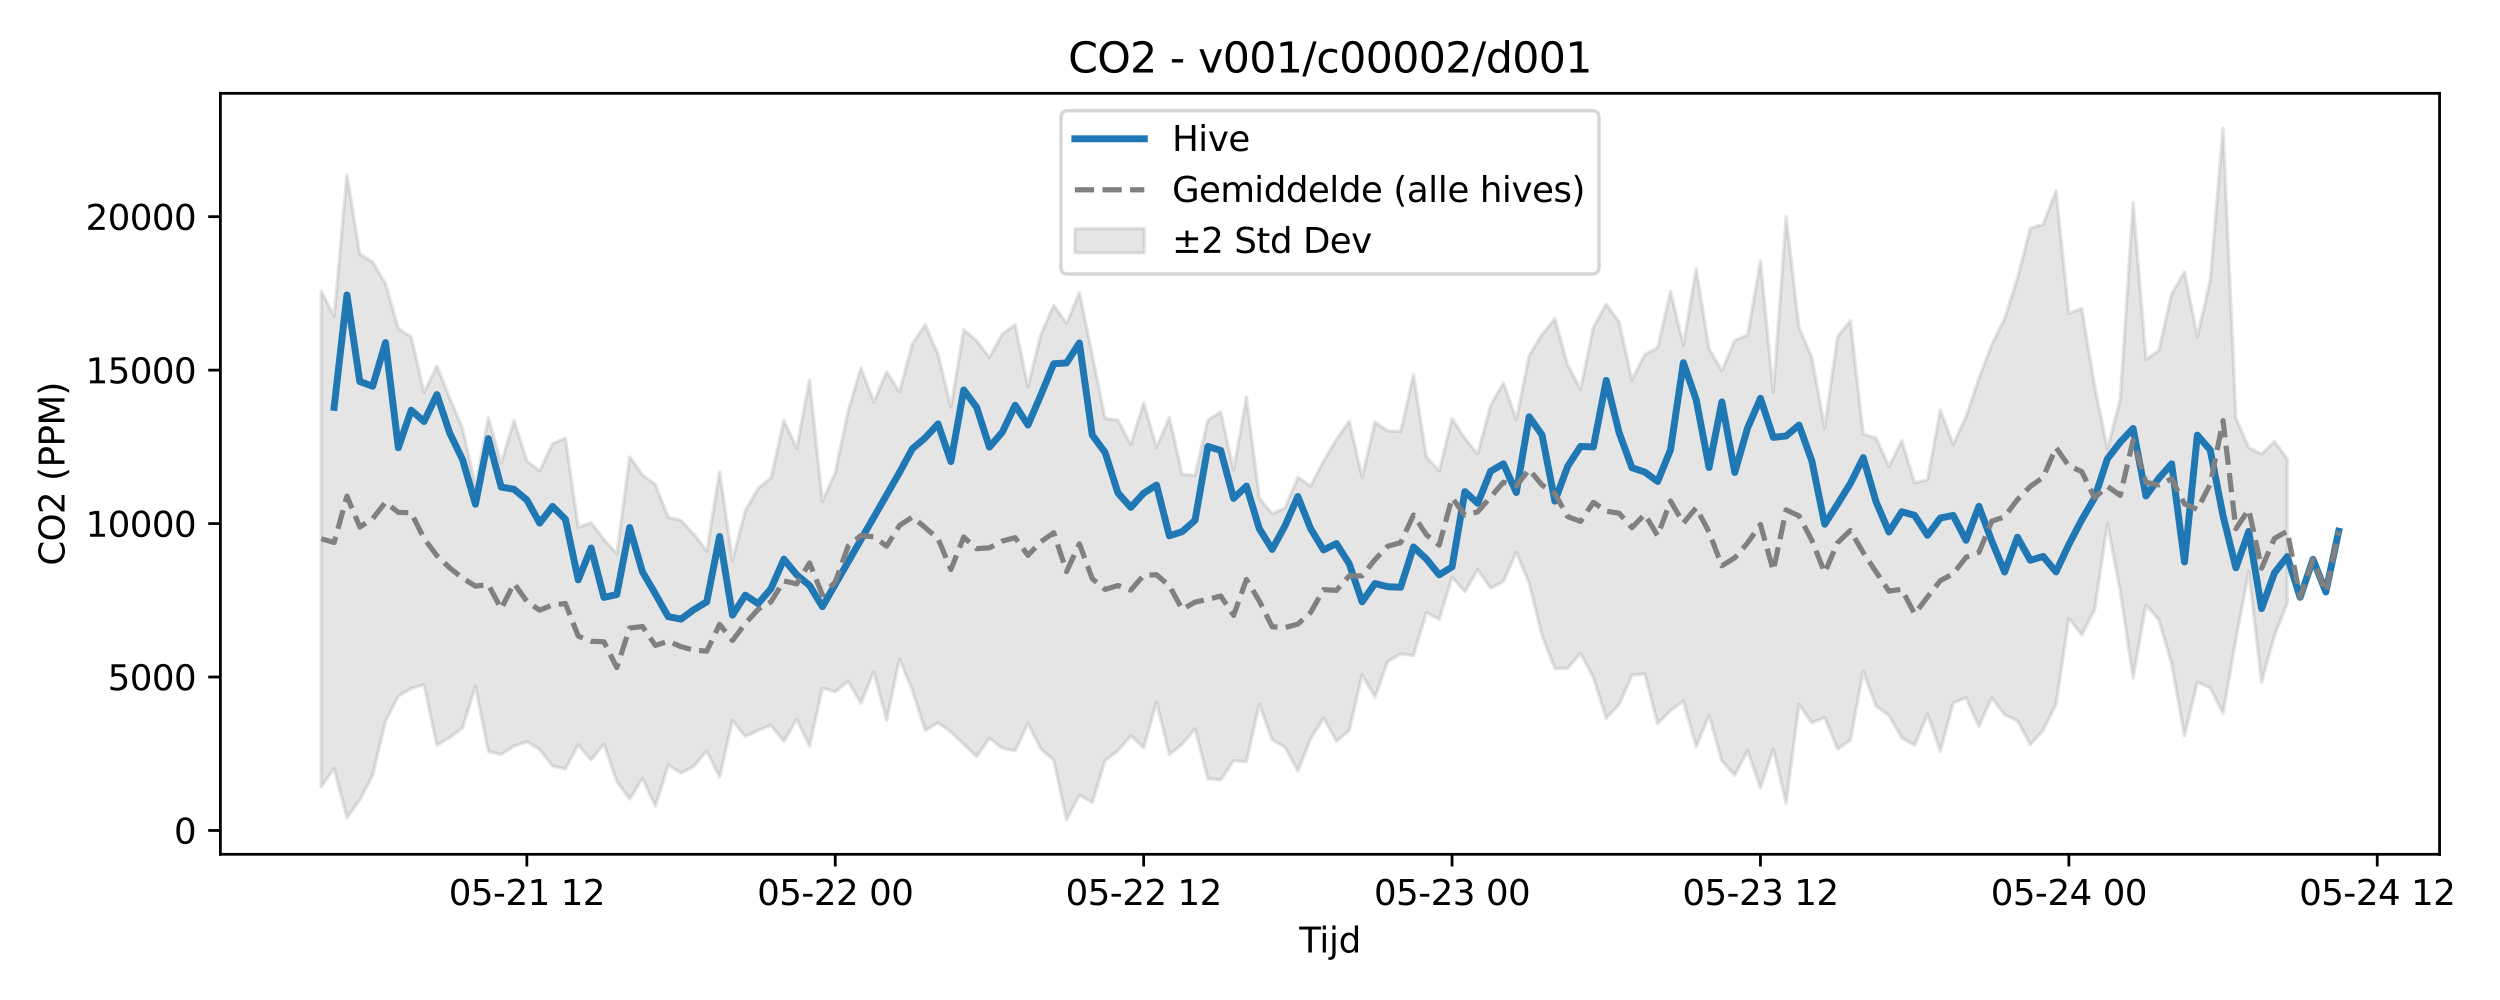 <?xml version="1.0" encoding="utf-8" standalone="no"?>
<!DOCTYPE svg PUBLIC "-//W3C//DTD SVG 1.1//EN"
  "http://www.w3.org/Graphics/SVG/1.1/DTD/svg11.dtd">
<svg xmlns:xlink="http://www.w3.org/1999/xlink" width="720pt" height="288pt" viewBox="0 0 720 288" xmlns="http://www.w3.org/2000/svg" version="1.1">
 <defs>
  <style type="text/css">*{stroke-linejoin: round; stroke-linecap: butt}</style>
 </defs>
 <g id="figure_1">
  <g id="patch_1">
   <path d="M 0 288 
L 720 288 
L 720 0 
L 0 0 
z
" style="fill: #ffffff"/>
  </g>
  <g id="axes_1">
   <g id="patch_2">
    <path d="M 63.47 246.04 
L 702.596 246.04 
L 702.596 26.88 
L 63.47 26.88 
z
" style="fill: #ffffff"/>
   </g>
   <g id="FillBetweenPolyCollection_1">
    <defs>
     <path id="m127cc80de2" d="M 92.521 -204.18 
L 92.521 -61.495 
L 96.222 -66.677 
L 99.923 -52.5 
L 103.624 -57.634 
L 107.324 -64.725 
L 111.025 -80.329 
L 114.726 -87.508 
L 118.427 -89.71 
L 122.127 -90.783 
L 125.828 -73.332 
L 129.529 -75.592 
L 133.23 -78.415 
L 136.931 -90.32 
L 140.631 -71.581 
L 144.332 -70.684 
L 148.033 -73.106 
L 151.734 -74.366 
L 155.435 -72.179 
L 159.135 -67.31 
L 162.836 -66.571 
L 166.537 -73.511 
L 170.238 -69.149 
L 173.938 -73.731 
L 177.639 -62.971 
L 181.34 -57.869 
L 185.041 -63.863 
L 188.742 -55.807 
L 192.442 -67.638 
L 196.143 -65.404 
L 199.844 -67.312 
L 203.545 -71.736 
L 207.245 -64.179 
L 210.946 -80.483 
L 214.647 -75.87 
L 218.348 -77.657 
L 222.049 -79.05 
L 225.749 -74.464 
L 229.45 -80.822 
L 233.151 -73.162 
L 236.852 -89.823 
L 240.553 -88.796 
L 244.253 -91.734 
L 247.954 -85.485 
L 251.655 -94.554 
L 255.356 -80.528 
L 259.056 -98.232 
L 262.757 -89.177 
L 266.458 -77.65 
L 270.159 -79.818 
L 273.86 -77.223 
L 277.56 -73.64 
L 281.261 -70.069 
L 284.962 -75.426 
L 288.663 -72.533 
L 292.364 -71.777 
L 296.064 -79.63 
L 299.765 -72.331 
L 303.466 -69.083 
L 307.167 -51.922 
L 310.867 -59.027 
L 314.568 -56.859 
L 318.269 -68.98 
L 321.97 -71.773 
L 325.671 -76.132 
L 329.371 -72.631 
L 333.072 -85.783 
L 336.773 -70.746 
L 340.474 -73.678 
L 344.175 -78.117 
L 347.875 -63.71 
L 351.576 -63.39 
L 355.277 -68.911 
L 358.978 -68.643 
L 362.678 -85.26 
L 366.379 -74.938 
L 370.08 -72.833 
L 373.781 -65.977 
L 377.482 -75.236 
L 381.182 -81.188 
L 384.883 -74.506 
L 388.584 -77.629 
L 392.285 -93.66 
L 395.986 -87.232 
L 399.686 -97.515 
L 403.387 -99.653 
L 407.088 -99.248 
L 410.789 -111.568 
L 414.489 -109.583 
L 418.19 -121.755 
L 421.891 -117.568 
L 425.592 -123.947 
L 429.293 -118.603 
L 432.993 -120.531 
L 436.694 -128.965 
L 440.395 -120.04 
L 444.096 -105.003 
L 447.796 -95.448 
L 451.497 -95.537 
L 455.198 -99.786 
L 458.899 -92.855 
L 462.6 -81.152 
L 466.3 -85.063 
L 470.001 -93.522 
L 473.702 -93.908 
L 477.403 -79.546 
L 481.104 -83.393 
L 484.804 -86.041 
L 488.505 -72.977 
L 492.206 -81.948 
L 495.907 -68.878 
L 499.607 -64.742 
L 503.308 -71.826 
L 507.009 -61.08 
L 510.71 -72.249 
L 514.411 -56.737 
L 518.111 -85.115 
L 521.812 -79.838 
L 525.513 -81.315 
L 529.214 -72.277 
L 532.915 -74.845 
L 536.615 -94.67 
L 540.316 -84.62 
L 544.017 -81.941 
L 547.718 -75.537 
L 551.418 -73.349 
L 555.119 -82.312 
L 558.82 -71.647 
L 562.521 -85.488 
L 566.222 -87.064 
L 569.922 -78.821 
L 573.623 -87.025 
L 577.324 -82.138 
L 581.025 -80.384 
L 584.726 -73.554 
L 588.426 -77.692 
L 592.127 -85.124 
L 595.828 -109.941 
L 599.529 -105.17 
L 603.229 -112.325 
L 606.93 -137.193 
L 610.631 -117.668 
L 614.332 -92.779 
L 618.033 -113.779 
L 621.733 -109.578 
L 625.434 -96.844 
L 629.135 -76.09 
L 632.836 -91.536 
L 636.537 -89.867 
L 640.237 -82.561 
L 643.938 -103.825 
L 647.639 -123.385 
L 651.34 -91.49 
L 655.04 -104.929 
L 658.741 -114.313 
L 658.741 -155.748 
L 658.741 -155.748 
L 655.04 -160.9 
L 651.34 -157.215 
L 647.639 -159.124 
L 643.938 -167.674 
L 640.237 -251.158 
L 636.537 -207.219 
L 632.836 -191.047 
L 629.135 -209.695 
L 625.434 -203.339 
L 621.733 -187.101 
L 618.033 -184.423 
L 614.332 -229.656 
L 610.631 -172.975 
L 606.93 -158.695 
L 603.229 -176.935 
L 599.529 -199.208 
L 595.828 -197.712 
L 592.127 -233.09 
L 588.426 -223.372 
L 584.726 -222.251 
L 581.025 -207.866 
L 577.324 -196.219 
L 573.623 -188.734 
L 569.922 -178.978 
L 566.222 -167.938 
L 562.521 -159.997 
L 558.82 -169.915 
L 555.119 -149.826 
L 551.418 -148.994 
L 547.718 -161.051 
L 544.017 -153.577 
L 540.316 -161.884 
L 536.615 -162.991 
L 532.915 -195.619 
L 529.214 -191.075 
L 525.513 -164.843 
L 521.812 -184.984 
L 518.111 -193.72 
L 514.411 -225.564 
L 510.71 -175.004 
L 507.009 -212.813 
L 503.308 -191.442 
L 499.607 -189.971 
L 495.907 -181.221 
L 492.206 -187.568 
L 488.505 -210.567 
L 484.804 -188.634 
L 481.104 -204.011 
L 477.403 -187.859 
L 473.702 -185.906 
L 470.001 -178.553 
L 466.3 -195.328 
L 462.6 -200.387 
L 458.899 -193.815 
L 455.198 -175.886 
L 451.497 -182.874 
L 447.796 -196.239 
L 444.096 -191.651 
L 440.395 -185.55 
L 436.694 -167.152 
L 432.993 -177.72 
L 429.293 -171.253 
L 425.592 -157.247 
L 421.891 -161.709 
L 418.19 -167.456 
L 414.489 -152.393 
L 410.789 -156.438 
L 407.088 -180.102 
L 403.387 -163.732 
L 399.686 -163.905 
L 395.986 -166.417 
L 392.285 -150.655 
L 388.584 -166.663 
L 384.883 -161.442 
L 381.182 -155.173 
L 377.482 -148.048 
L 373.781 -150.546 
L 370.08 -141.662 
L 366.379 -140.053 
L 362.678 -144.567 
L 358.978 -173.596 
L 355.277 -152.647 
L 351.576 -169.305 
L 347.875 -167.035 
L 344.175 -151.064 
L 340.474 -151.375 
L 336.773 -167.798 
L 333.072 -159.178 
L 329.371 -171.981 
L 325.671 -159.962 
L 321.97 -166.997 
L 318.269 -167.491 
L 314.568 -185.815 
L 310.867 -203.721 
L 307.167 -194.873 
L 303.466 -200.078 
L 299.765 -191.632 
L 296.064 -176.491 
L 292.364 -194.521 
L 288.663 -191.826 
L 284.962 -185.041 
L 281.261 -189.888 
L 277.56 -193.031 
L 273.86 -170.775 
L 270.159 -185.92 
L 266.458 -194.47 
L 262.757 -189.017 
L 259.056 -175.088 
L 255.356 -180.901 
L 251.655 -172.208 
L 247.954 -182.102 
L 244.253 -169.653 
L 240.553 -151.926 
L 236.852 -143.566 
L 233.151 -178.571 
L 229.45 -158.87 
L 225.749 -166.898 
L 222.049 -150.32 
L 218.348 -147.385 
L 214.647 -140.93 
L 210.946 -126.567 
L 207.245 -152.187 
L 203.545 -129.236 
L 199.844 -134.147 
L 196.143 -138.109 
L 192.442 -139.02 
L 188.742 -148.434 
L 185.041 -151.239 
L 181.34 -156.403 
L 177.639 -128.511 
L 173.938 -132.59 
L 170.238 -137.479 
L 166.537 -136.091 
L 162.836 -161.832 
L 159.135 -160.202 
L 155.435 -152.34 
L 151.734 -155.237 
L 148.033 -166.896 
L 144.332 -154.608 
L 140.631 -167.708 
L 136.931 -148.083 
L 133.23 -164.631 
L 129.529 -173.288 
L 125.828 -182.579 
L 122.127 -174.989 
L 118.427 -190.959 
L 114.726 -193.363 
L 111.025 -206.356 
L 107.324 -212.514 
L 103.624 -214.789 
L 99.923 -237.698 
L 96.222 -196.853 
L 92.521 -204.18 
z
" style="stroke: #808080; stroke-opacity: 0.2"/>
    </defs>
    <g clip-path="url(#p9334e884e5)">
     <use xlink:href="#m127cc80de2" x="0" y="288" style="fill: #808080; fill-opacity: 0.2; stroke: #808080; stroke-opacity: 0.2"/>
    </g>
   </g>
   <g id="matplotlib.axis_1">
    <g id="xtick_1">
     <g id="line2d_1">
      <defs>
       <path id="m64e29b4e00" d="M 0 0 
L 0 3.5 
" style="stroke: #000000; stroke-width: 0.8"/>
      </defs>
      <g>
       <use xlink:href="#m64e29b4e00" x="151.734" y="246.04" style="stroke: #000000; stroke-width: 0.8"/>
      </g>
     </g>
     <g id="text_1">
      <!-- 05-21 12 -->
      <g transform="translate(129.253 260.638) scale(0.1 -0.1)">
       <defs>
        <path id="DejaVuSans-30" d="M 2034 4250 
Q 1547 4250 1301 3770 
Q 1056 3291 1056 2328 
Q 1056 1369 1301 889 
Q 1547 409 2034 409 
Q 2525 409 2770 889 
Q 3016 1369 3016 2328 
Q 3016 3291 2770 3770 
Q 2525 4250 2034 4250 
z
M 2034 4750 
Q 2819 4750 3233 4129 
Q 3647 3509 3647 2328 
Q 3647 1150 3233 529 
Q 2819 -91 2034 -91 
Q 1250 -91 836 529 
Q 422 1150 422 2328 
Q 422 3509 836 4129 
Q 1250 4750 2034 4750 
z
" transform="scale(0.016)"/>
        <path id="DejaVuSans-35" d="M 691 4666 
L 3169 4666 
L 3169 4134 
L 1269 4134 
L 1269 2991 
Q 1406 3038 1543 3061 
Q 1681 3084 1819 3084 
Q 2600 3084 3056 2656 
Q 3513 2228 3513 1497 
Q 3513 744 3044 326 
Q 2575 -91 1722 -91 
Q 1428 -91 1123 -41 
Q 819 9 494 109 
L 494 744 
Q 775 591 1075 516 
Q 1375 441 1709 441 
Q 2250 441 2565 725 
Q 2881 1009 2881 1497 
Q 2881 1984 2565 2268 
Q 2250 2553 1709 2553 
Q 1456 2553 1204 2497 
Q 953 2441 691 2322 
L 691 4666 
z
" transform="scale(0.016)"/>
        <path id="DejaVuSans-2d" d="M 313 2009 
L 1997 2009 
L 1997 1497 
L 313 1497 
L 313 2009 
z
" transform="scale(0.016)"/>
        <path id="DejaVuSans-32" d="M 1228 531 
L 3431 531 
L 3431 0 
L 469 0 
L 469 531 
Q 828 903 1448 1529 
Q 2069 2156 2228 2338 
Q 2531 2678 2651 2914 
Q 2772 3150 2772 3378 
Q 2772 3750 2511 3984 
Q 2250 4219 1831 4219 
Q 1534 4219 1204 4116 
Q 875 4013 500 3803 
L 500 4441 
Q 881 4594 1212 4672 
Q 1544 4750 1819 4750 
Q 2544 4750 2975 4387 
Q 3406 4025 3406 3419 
Q 3406 3131 3298 2873 
Q 3191 2616 2906 2266 
Q 2828 2175 2409 1742 
Q 1991 1309 1228 531 
z
" transform="scale(0.016)"/>
        <path id="DejaVuSans-31" d="M 794 531 
L 1825 531 
L 1825 4091 
L 703 3866 
L 703 4441 
L 1819 4666 
L 2450 4666 
L 2450 531 
L 3481 531 
L 3481 0 
L 794 0 
L 794 531 
z
" transform="scale(0.016)"/>
        <path id="DejaVuSans-20" transform="scale(0.016)"/>
       </defs>
       <use xlink:href="#DejaVuSans-30"/>
       <use xlink:href="#DejaVuSans-35" transform="translate(63.623 0)"/>
       <use xlink:href="#DejaVuSans-2d" transform="translate(127.246 0)"/>
       <use xlink:href="#DejaVuSans-32" transform="translate(163.33 0)"/>
       <use xlink:href="#DejaVuSans-31" transform="translate(226.953 0)"/>
       <use xlink:href="#DejaVuSans-20" transform="translate(290.576 0)"/>
       <use xlink:href="#DejaVuSans-31" transform="translate(322.363 0)"/>
       <use xlink:href="#DejaVuSans-32" transform="translate(385.986 0)"/>
      </g>
     </g>
    </g>
    <g id="xtick_2">
     <g id="line2d_2">
      <g>
       <use xlink:href="#m64e29b4e00" x="240.553" y="246.04" style="stroke: #000000; stroke-width: 0.8"/>
      </g>
     </g>
     <g id="text_2">
      <!-- 05-22 00 -->
      <g transform="translate(218.072 260.638) scale(0.1 -0.1)">
       <use xlink:href="#DejaVuSans-30"/>
       <use xlink:href="#DejaVuSans-35" transform="translate(63.623 0)"/>
       <use xlink:href="#DejaVuSans-2d" transform="translate(127.246 0)"/>
       <use xlink:href="#DejaVuSans-32" transform="translate(163.33 0)"/>
       <use xlink:href="#DejaVuSans-32" transform="translate(226.953 0)"/>
       <use xlink:href="#DejaVuSans-20" transform="translate(290.576 0)"/>
       <use xlink:href="#DejaVuSans-30" transform="translate(322.363 0)"/>
       <use xlink:href="#DejaVuSans-30" transform="translate(385.986 0)"/>
      </g>
     </g>
    </g>
    <g id="xtick_3">
     <g id="line2d_3">
      <g>
       <use xlink:href="#m64e29b4e00" x="329.371" y="246.04" style="stroke: #000000; stroke-width: 0.8"/>
      </g>
     </g>
     <g id="text_3">
      <!-- 05-22 12 -->
      <g transform="translate(306.891 260.638) scale(0.1 -0.1)">
       <use xlink:href="#DejaVuSans-30"/>
       <use xlink:href="#DejaVuSans-35" transform="translate(63.623 0)"/>
       <use xlink:href="#DejaVuSans-2d" transform="translate(127.246 0)"/>
       <use xlink:href="#DejaVuSans-32" transform="translate(163.33 0)"/>
       <use xlink:href="#DejaVuSans-32" transform="translate(226.953 0)"/>
       <use xlink:href="#DejaVuSans-20" transform="translate(290.576 0)"/>
       <use xlink:href="#DejaVuSans-31" transform="translate(322.363 0)"/>
       <use xlink:href="#DejaVuSans-32" transform="translate(385.986 0)"/>
      </g>
     </g>
    </g>
    <g id="xtick_4">
     <g id="line2d_4">
      <g>
       <use xlink:href="#m64e29b4e00" x="418.19" y="246.04" style="stroke: #000000; stroke-width: 0.8"/>
      </g>
     </g>
     <g id="text_4">
      <!-- 05-23 00 -->
      <g transform="translate(395.71 260.638) scale(0.1 -0.1)">
       <defs>
        <path id="DejaVuSans-33" d="M 2597 2516 
Q 3050 2419 3304 2112 
Q 3559 1806 3559 1356 
Q 3559 666 3084 287 
Q 2609 -91 1734 -91 
Q 1441 -91 1130 -33 
Q 819 25 488 141 
L 488 750 
Q 750 597 1062 519 
Q 1375 441 1716 441 
Q 2309 441 2620 675 
Q 2931 909 2931 1356 
Q 2931 1769 2642 2001 
Q 2353 2234 1838 2234 
L 1294 2234 
L 1294 2753 
L 1863 2753 
Q 2328 2753 2575 2939 
Q 2822 3125 2822 3475 
Q 2822 3834 2567 4026 
Q 2313 4219 1838 4219 
Q 1578 4219 1281 4162 
Q 984 4106 628 3988 
L 628 4550 
Q 988 4650 1302 4700 
Q 1616 4750 1894 4750 
Q 2613 4750 3031 4423 
Q 3450 4097 3450 3541 
Q 3450 3153 3228 2886 
Q 3006 2619 2597 2516 
z
" transform="scale(0.016)"/>
       </defs>
       <use xlink:href="#DejaVuSans-30"/>
       <use xlink:href="#DejaVuSans-35" transform="translate(63.623 0)"/>
       <use xlink:href="#DejaVuSans-2d" transform="translate(127.246 0)"/>
       <use xlink:href="#DejaVuSans-32" transform="translate(163.33 0)"/>
       <use xlink:href="#DejaVuSans-33" transform="translate(226.953 0)"/>
       <use xlink:href="#DejaVuSans-20" transform="translate(290.576 0)"/>
       <use xlink:href="#DejaVuSans-30" transform="translate(322.363 0)"/>
       <use xlink:href="#DejaVuSans-30" transform="translate(385.986 0)"/>
      </g>
     </g>
    </g>
    <g id="xtick_5">
     <g id="line2d_5">
      <g>
       <use xlink:href="#m64e29b4e00" x="507.009" y="246.04" style="stroke: #000000; stroke-width: 0.8"/>
      </g>
     </g>
     <g id="text_5">
      <!-- 05-23 12 -->
      <g transform="translate(484.529 260.638) scale(0.1 -0.1)">
       <use xlink:href="#DejaVuSans-30"/>
       <use xlink:href="#DejaVuSans-35" transform="translate(63.623 0)"/>
       <use xlink:href="#DejaVuSans-2d" transform="translate(127.246 0)"/>
       <use xlink:href="#DejaVuSans-32" transform="translate(163.33 0)"/>
       <use xlink:href="#DejaVuSans-33" transform="translate(226.953 0)"/>
       <use xlink:href="#DejaVuSans-20" transform="translate(290.576 0)"/>
       <use xlink:href="#DejaVuSans-31" transform="translate(322.363 0)"/>
       <use xlink:href="#DejaVuSans-32" transform="translate(385.986 0)"/>
      </g>
     </g>
    </g>
    <g id="xtick_6">
     <g id="line2d_6">
      <g>
       <use xlink:href="#m64e29b4e00" x="595.828" y="246.04" style="stroke: #000000; stroke-width: 0.8"/>
      </g>
     </g>
     <g id="text_6">
      <!-- 05-24 00 -->
      <g transform="translate(573.347 260.638) scale(0.1 -0.1)">
       <defs>
        <path id="DejaVuSans-34" d="M 2419 4116 
L 825 1625 
L 2419 1625 
L 2419 4116 
z
M 2253 4666 
L 3047 4666 
L 3047 1625 
L 3713 1625 
L 3713 1100 
L 3047 1100 
L 3047 0 
L 2419 0 
L 2419 1100 
L 313 1100 
L 313 1709 
L 2253 4666 
z
" transform="scale(0.016)"/>
       </defs>
       <use xlink:href="#DejaVuSans-30"/>
       <use xlink:href="#DejaVuSans-35" transform="translate(63.623 0)"/>
       <use xlink:href="#DejaVuSans-2d" transform="translate(127.246 0)"/>
       <use xlink:href="#DejaVuSans-32" transform="translate(163.33 0)"/>
       <use xlink:href="#DejaVuSans-34" transform="translate(226.953 0)"/>
       <use xlink:href="#DejaVuSans-20" transform="translate(290.576 0)"/>
       <use xlink:href="#DejaVuSans-30" transform="translate(322.363 0)"/>
       <use xlink:href="#DejaVuSans-30" transform="translate(385.986 0)"/>
      </g>
     </g>
    </g>
    <g id="xtick_7">
     <g id="line2d_7">
      <g>
       <use xlink:href="#m64e29b4e00" x="684.647" y="246.04" style="stroke: #000000; stroke-width: 0.8"/>
      </g>
     </g>
     <g id="text_7">
      <!-- 05-24 12 -->
      <g transform="translate(662.166 260.638) scale(0.1 -0.1)">
       <use xlink:href="#DejaVuSans-30"/>
       <use xlink:href="#DejaVuSans-35" transform="translate(63.623 0)"/>
       <use xlink:href="#DejaVuSans-2d" transform="translate(127.246 0)"/>
       <use xlink:href="#DejaVuSans-32" transform="translate(163.33 0)"/>
       <use xlink:href="#DejaVuSans-34" transform="translate(226.953 0)"/>
       <use xlink:href="#DejaVuSans-20" transform="translate(290.576 0)"/>
       <use xlink:href="#DejaVuSans-31" transform="translate(322.363 0)"/>
       <use xlink:href="#DejaVuSans-32" transform="translate(385.986 0)"/>
      </g>
     </g>
    </g>
    <g id="text_8">
     <!-- Tijd -->
     <g transform="translate(374.183 274.317) scale(0.1 -0.1)">
      <defs>
       <path id="DejaVuSans-54" d="M -19 4666 
L 3928 4666 
L 3928 4134 
L 2272 4134 
L 2272 0 
L 1638 0 
L 1638 4134 
L -19 4134 
L -19 4666 
z
" transform="scale(0.016)"/>
       <path id="DejaVuSans-69" d="M 603 3500 
L 1178 3500 
L 1178 0 
L 603 0 
L 603 3500 
z
M 603 4863 
L 1178 4863 
L 1178 4134 
L 603 4134 
L 603 4863 
z
" transform="scale(0.016)"/>
       <path id="DejaVuSans-6a" d="M 603 3500 
L 1178 3500 
L 1178 -63 
Q 1178 -731 923 -1031 
Q 669 -1331 103 -1331 
L -116 -1331 
L -116 -844 
L 38 -844 
Q 366 -844 484 -692 
Q 603 -541 603 -63 
L 603 3500 
z
M 603 4863 
L 1178 4863 
L 1178 4134 
L 603 4134 
L 603 4863 
z
" transform="scale(0.016)"/>
       <path id="DejaVuSans-64" d="M 2906 2969 
L 2906 4863 
L 3481 4863 
L 3481 0 
L 2906 0 
L 2906 525 
Q 2725 213 2448 61 
Q 2172 -91 1784 -91 
Q 1150 -91 751 415 
Q 353 922 353 1747 
Q 353 2572 751 3078 
Q 1150 3584 1784 3584 
Q 2172 3584 2448 3432 
Q 2725 3281 2906 2969 
z
M 947 1747 
Q 947 1113 1208 752 
Q 1469 391 1925 391 
Q 2381 391 2643 752 
Q 2906 1113 2906 1747 
Q 2906 2381 2643 2742 
Q 2381 3103 1925 3103 
Q 1469 3103 1208 2742 
Q 947 2381 947 1747 
z
" transform="scale(0.016)"/>
      </defs>
      <use xlink:href="#DejaVuSans-54"/>
      <use xlink:href="#DejaVuSans-69" transform="translate(57.959 0)"/>
      <use xlink:href="#DejaVuSans-6a" transform="translate(85.742 0)"/>
      <use xlink:href="#DejaVuSans-64" transform="translate(113.525 0)"/>
     </g>
    </g>
   </g>
   <g id="matplotlib.axis_2">
    <g id="ytick_1">
     <g id="line2d_8">
      <defs>
       <path id="m1fb99d0251" d="M 0 0 
L -3.5 0 
" style="stroke: #000000; stroke-width: 0.8"/>
      </defs>
      <g>
       <use xlink:href="#m1fb99d0251" x="63.47" y="239.171" style="stroke: #000000; stroke-width: 0.8"/>
      </g>
     </g>
     <g id="text_9">
      <!-- 0 -->
      <g transform="translate(50.108 242.97) scale(0.1 -0.1)">
       <use xlink:href="#DejaVuSans-30"/>
      </g>
     </g>
    </g>
    <g id="ytick_2">
     <g id="line2d_9">
      <g>
       <use xlink:href="#m1fb99d0251" x="63.47" y="194.98" style="stroke: #000000; stroke-width: 0.8"/>
      </g>
     </g>
     <g id="text_10">
      <!-- 5000 -->
      <g transform="translate(31.02 198.779) scale(0.1 -0.1)">
       <use xlink:href="#DejaVuSans-35"/>
       <use xlink:href="#DejaVuSans-30" transform="translate(63.623 0)"/>
       <use xlink:href="#DejaVuSans-30" transform="translate(127.246 0)"/>
       <use xlink:href="#DejaVuSans-30" transform="translate(190.869 0)"/>
      </g>
     </g>
    </g>
    <g id="ytick_3">
     <g id="line2d_10">
      <g>
       <use xlink:href="#m1fb99d0251" x="63.47" y="150.789" style="stroke: #000000; stroke-width: 0.8"/>
      </g>
     </g>
     <g id="text_11">
      <!-- 10000 -->
      <g transform="translate(24.657 154.588) scale(0.1 -0.1)">
       <use xlink:href="#DejaVuSans-31"/>
       <use xlink:href="#DejaVuSans-30" transform="translate(63.623 0)"/>
       <use xlink:href="#DejaVuSans-30" transform="translate(127.246 0)"/>
       <use xlink:href="#DejaVuSans-30" transform="translate(190.869 0)"/>
       <use xlink:href="#DejaVuSans-30" transform="translate(254.492 0)"/>
      </g>
     </g>
    </g>
    <g id="ytick_4">
     <g id="line2d_11">
      <g>
       <use xlink:href="#m1fb99d0251" x="63.47" y="106.597" style="stroke: #000000; stroke-width: 0.8"/>
      </g>
     </g>
     <g id="text_12">
      <!-- 15000 -->
      <g transform="translate(24.657 110.397) scale(0.1 -0.1)">
       <use xlink:href="#DejaVuSans-31"/>
       <use xlink:href="#DejaVuSans-35" transform="translate(63.623 0)"/>
       <use xlink:href="#DejaVuSans-30" transform="translate(127.246 0)"/>
       <use xlink:href="#DejaVuSans-30" transform="translate(190.869 0)"/>
       <use xlink:href="#DejaVuSans-30" transform="translate(254.492 0)"/>
      </g>
     </g>
    </g>
    <g id="ytick_5">
     <g id="line2d_12">
      <g>
       <use xlink:href="#m1fb99d0251" x="63.47" y="62.406" style="stroke: #000000; stroke-width: 0.8"/>
      </g>
     </g>
     <g id="text_13">
      <!-- 20000 -->
      <g transform="translate(24.657 66.206) scale(0.1 -0.1)">
       <use xlink:href="#DejaVuSans-32"/>
       <use xlink:href="#DejaVuSans-30" transform="translate(63.623 0)"/>
       <use xlink:href="#DejaVuSans-30" transform="translate(127.246 0)"/>
       <use xlink:href="#DejaVuSans-30" transform="translate(190.869 0)"/>
       <use xlink:href="#DejaVuSans-30" transform="translate(254.492 0)"/>
      </g>
     </g>
    </g>
    <g id="text_14">
     <!-- CO2 (PPM) -->
     <g transform="translate(18.578 162.903) rotate(-90) scale(0.1 -0.1)">
      <defs>
       <path id="DejaVuSans-43" d="M 4122 4306 
L 4122 3641 
Q 3803 3938 3442 4084 
Q 3081 4231 2675 4231 
Q 1875 4231 1450 3742 
Q 1025 3253 1025 2328 
Q 1025 1406 1450 917 
Q 1875 428 2675 428 
Q 3081 428 3442 575 
Q 3803 722 4122 1019 
L 4122 359 
Q 3791 134 3420 21 
Q 3050 -91 2638 -91 
Q 1578 -91 968 557 
Q 359 1206 359 2328 
Q 359 3453 968 4101 
Q 1578 4750 2638 4750 
Q 3056 4750 3426 4639 
Q 3797 4528 4122 4306 
z
" transform="scale(0.016)"/>
       <path id="DejaVuSans-4f" d="M 2522 4238 
Q 1834 4238 1429 3725 
Q 1025 3213 1025 2328 
Q 1025 1447 1429 934 
Q 1834 422 2522 422 
Q 3209 422 3611 934 
Q 4013 1447 4013 2328 
Q 4013 3213 3611 3725 
Q 3209 4238 2522 4238 
z
M 2522 4750 
Q 3503 4750 4090 4092 
Q 4678 3434 4678 2328 
Q 4678 1225 4090 567 
Q 3503 -91 2522 -91 
Q 1538 -91 948 565 
Q 359 1222 359 2328 
Q 359 3434 948 4092 
Q 1538 4750 2522 4750 
z
" transform="scale(0.016)"/>
       <path id="DejaVuSans-28" d="M 1984 4856 
Q 1566 4138 1362 3434 
Q 1159 2731 1159 2009 
Q 1159 1288 1364 580 
Q 1569 -128 1984 -844 
L 1484 -844 
Q 1016 -109 783 600 
Q 550 1309 550 2009 
Q 550 2706 781 3412 
Q 1013 4119 1484 4856 
L 1984 4856 
z
" transform="scale(0.016)"/>
       <path id="DejaVuSans-50" d="M 1259 4147 
L 1259 2394 
L 2053 2394 
Q 2494 2394 2734 2622 
Q 2975 2850 2975 3272 
Q 2975 3691 2734 3919 
Q 2494 4147 2053 4147 
L 1259 4147 
z
M 628 4666 
L 2053 4666 
Q 2838 4666 3239 4311 
Q 3641 3956 3641 3272 
Q 3641 2581 3239 2228 
Q 2838 1875 2053 1875 
L 1259 1875 
L 1259 0 
L 628 0 
L 628 4666 
z
" transform="scale(0.016)"/>
       <path id="DejaVuSans-4d" d="M 628 4666 
L 1569 4666 
L 2759 1491 
L 3956 4666 
L 4897 4666 
L 4897 0 
L 4281 0 
L 4281 4097 
L 3078 897 
L 2444 897 
L 1241 4097 
L 1241 0 
L 628 0 
L 628 4666 
z
" transform="scale(0.016)"/>
       <path id="DejaVuSans-29" d="M 513 4856 
L 1013 4856 
Q 1481 4119 1714 3412 
Q 1947 2706 1947 2009 
Q 1947 1309 1714 600 
Q 1481 -109 1013 -844 
L 513 -844 
Q 928 -128 1133 580 
Q 1338 1288 1338 2009 
Q 1338 2731 1133 3434 
Q 928 4138 513 4856 
z
" transform="scale(0.016)"/>
      </defs>
      <use xlink:href="#DejaVuSans-43"/>
      <use xlink:href="#DejaVuSans-4f" transform="translate(69.824 0)"/>
      <use xlink:href="#DejaVuSans-32" transform="translate(148.535 0)"/>
      <use xlink:href="#DejaVuSans-20" transform="translate(212.158 0)"/>
      <use xlink:href="#DejaVuSans-28" transform="translate(243.945 0)"/>
      <use xlink:href="#DejaVuSans-50" transform="translate(282.959 0)"/>
      <use xlink:href="#DejaVuSans-50" transform="translate(343.262 0)"/>
      <use xlink:href="#DejaVuSans-4d" transform="translate(403.564 0)"/>
      <use xlink:href="#DejaVuSans-29" transform="translate(489.844 0)"/>
     </g>
    </g>
   </g>
   <g id="line2d_13">
    <path d="M 96.222 117.327 
L 99.923 84.953 
L 103.624 109.871 
L 107.324 111.235 
L 111.025 98.676 
L 114.726 128.949 
L 118.427 118.143 
L 122.127 121.393 
L 125.828 113.642 
L 129.529 124.742 
L 133.23 132.387 
L 136.931 145.221 
L 140.631 126.324 
L 144.332 140.274 
L 148.033 140.91 
L 151.734 143.989 
L 155.435 150.647 
L 159.135 145.851 
L 162.836 149.539 
L 166.537 167.004 
L 170.238 157.821 
L 173.938 172.049 
L 177.639 171.231 
L 181.34 151.926 
L 185.041 164.724 
L 188.742 171.022 
L 192.442 177.604 
L 196.143 178.302 
L 199.844 175.568 
L 203.545 173.323 
L 207.245 154.509 
L 210.946 177.159 
L 214.647 171.408 
L 218.348 173.839 
L 222.049 169.52 
L 225.749 161.038 
L 229.45 165.534 
L 233.151 168.624 
L 236.852 174.727 
L 259.056 136.077 
L 262.757 129.232 
L 266.458 126.103 
L 270.159 122.085 
L 273.86 132.931 
L 277.56 112.307 
L 281.261 117.286 
L 284.962 128.781 
L 288.663 124.46 
L 292.364 116.705 
L 296.064 122.403 
L 299.765 113.771 
L 303.466 104.759 
L 307.167 104.529 
L 310.867 98.771 
L 314.568 125.299 
L 318.269 130.31 
L 321.97 141.974 
L 325.671 146.122 
L 329.371 142.033 
L 333.072 139.705 
L 336.773 154.324 
L 340.474 153.11 
L 344.175 149.825 
L 347.875 128.569 
L 351.576 129.732 
L 355.277 143.537 
L 358.978 139.988 
L 362.678 152.256 
L 366.379 158.213 
L 370.08 151.425 
L 373.781 142.987 
L 377.482 152.278 
L 381.182 158.389 
L 384.883 156.536 
L 388.584 162.364 
L 392.285 173.335 
L 395.986 168.058 
L 399.686 168.978 
L 403.387 169.131 
L 407.088 157.532 
L 410.789 160.955 
L 414.489 165.548 
L 418.19 163.265 
L 421.891 141.588 
L 425.592 144.949 
L 429.293 135.719 
L 432.993 133.569 
L 436.694 141.85 
L 440.395 120.032 
L 444.096 125.228 
L 447.796 144.325 
L 451.497 134.279 
L 455.198 128.56 
L 458.899 128.733 
L 462.6 109.558 
L 466.3 124.601 
L 470.001 134.706 
L 473.702 135.952 
L 477.403 138.658 
L 481.104 129.571 
L 484.804 104.459 
L 488.505 115.109 
L 492.206 134.637 
L 495.907 115.745 
L 499.607 136.067 
L 503.308 123.24 
L 507.009 114.735 
L 510.71 125.953 
L 514.411 125.561 
L 518.111 122.422 
L 521.812 132.744 
L 525.513 150.968 
L 529.214 145.215 
L 532.915 139.225 
L 536.615 131.81 
L 540.316 144.537 
L 544.017 153.215 
L 547.718 147.38 
L 551.418 148.424 
L 555.119 154.171 
L 558.82 149.177 
L 562.521 148.444 
L 566.222 155.597 
L 569.922 145.822 
L 573.623 155.779 
L 577.324 164.735 
L 581.025 154.725 
L 584.726 161.353 
L 588.426 160.251 
L 592.127 164.709 
L 595.828 156.822 
L 599.529 149.719 
L 603.229 143.412 
L 606.93 132.155 
L 610.631 127.338 
L 614.332 123.403 
L 618.033 142.846 
L 621.733 137.757 
L 625.434 133.581 
L 629.135 161.836 
L 632.836 125.323 
L 636.537 129.59 
L 640.237 148.547 
L 643.938 163.538 
L 647.639 153.063 
L 651.34 175.266 
L 655.04 164.98 
L 658.741 160.294 
L 662.442 172.021 
L 666.143 161.098 
L 669.844 170.486 
L 673.544 153.007 
L 673.544 153.007 
" clip-path="url(#p9334e884e5)" style="fill: none; stroke: #1f77b4; stroke-width: 2; stroke-linecap: square"/>
   </g>
   <g id="line2d_14">
    <path d="M 92.521 155.163 
L 96.222 156.235 
L 99.923 142.901 
L 103.624 151.789 
L 107.324 149.381 
L 111.025 144.658 
L 114.726 147.565 
L 118.427 147.666 
L 122.127 155.114 
L 125.828 160.044 
L 129.529 163.56 
L 133.23 166.477 
L 136.931 168.798 
L 140.631 168.355 
L 144.332 175.354 
L 148.033 167.999 
L 151.734 173.198 
L 155.435 175.741 
L 159.135 174.244 
L 162.836 173.798 
L 166.537 183.199 
L 170.238 184.686 
L 173.938 184.84 
L 177.639 192.259 
L 181.34 180.864 
L 185.041 180.449 
L 188.742 185.879 
L 192.442 184.671 
L 196.143 186.244 
L 199.844 187.27 
L 203.545 187.514 
L 207.245 179.817 
L 210.946 184.475 
L 214.647 179.6 
L 218.348 175.479 
L 222.049 173.315 
L 225.749 167.319 
L 229.45 168.154 
L 233.151 162.134 
L 236.852 171.305 
L 240.553 167.639 
L 244.253 157.306 
L 247.954 154.207 
L 251.655 154.619 
L 255.356 157.285 
L 259.056 151.34 
L 262.757 148.903 
L 266.458 151.94 
L 270.159 155.131 
L 273.86 164.001 
L 277.56 154.665 
L 281.261 158.021 
L 284.962 157.766 
L 288.663 155.82 
L 292.364 154.851 
L 296.064 159.94 
L 299.765 156.018 
L 303.466 153.419 
L 307.167 164.603 
L 310.867 156.626 
L 314.568 166.663 
L 318.269 169.764 
L 321.97 168.615 
L 325.671 169.953 
L 329.371 165.694 
L 333.072 165.52 
L 336.773 168.728 
L 340.474 175.474 
L 344.175 173.41 
L 347.875 172.628 
L 351.576 171.652 
L 355.277 177.221 
L 358.978 166.881 
L 362.678 173.086 
L 366.379 180.504 
L 370.08 180.753 
L 373.781 179.738 
L 377.482 176.358 
L 381.182 169.82 
L 384.883 170.026 
L 388.584 165.854 
L 392.285 165.843 
L 395.986 161.175 
L 399.686 157.29 
L 403.387 156.308 
L 407.088 148.325 
L 410.789 153.997 
L 414.489 157.012 
L 418.19 143.394 
L 421.891 148.362 
L 425.592 147.403 
L 432.993 138.874 
L 436.694 139.941 
L 440.395 135.205 
L 444.096 139.673 
L 447.796 142.157 
L 451.497 148.795 
L 455.198 150.164 
L 458.899 144.665 
L 462.6 147.23 
L 466.3 147.804 
L 470.001 151.962 
L 473.702 148.093 
L 477.403 154.297 
L 481.104 144.298 
L 484.804 150.663 
L 488.505 146.228 
L 492.206 153.242 
L 495.907 162.95 
L 499.607 160.643 
L 503.308 156.366 
L 507.009 151.053 
L 510.71 164.374 
L 514.411 146.849 
L 518.111 148.583 
L 521.812 155.589 
L 525.513 164.921 
L 529.214 156.324 
L 532.915 152.768 
L 536.615 159.169 
L 544.017 170.241 
L 547.718 169.706 
L 551.418 176.828 
L 555.119 171.931 
L 558.82 167.219 
L 562.521 165.258 
L 566.222 160.499 
L 569.922 159.1 
L 573.623 150.12 
L 577.324 148.822 
L 581.025 143.875 
L 584.726 140.098 
L 588.426 137.468 
L 592.127 128.893 
L 595.828 134.173 
L 599.529 135.811 
L 603.229 143.37 
L 606.93 140.056 
L 610.631 142.679 
L 614.332 126.783 
L 618.033 138.899 
L 621.733 139.661 
L 625.434 137.909 
L 629.135 145.108 
L 632.836 146.709 
L 636.537 139.457 
L 640.237 121.14 
L 643.938 152.251 
L 647.639 146.745 
L 651.34 163.647 
L 655.04 155.085 
L 658.741 152.969 
L 662.442 172.021 
L 666.143 161.098 
L 669.844 170.486 
L 673.544 153.007 
L 673.544 153.007 
" clip-path="url(#p9334e884e5)" style="fill: none; stroke-dasharray: 5.55,2.4; stroke-dashoffset: 0; stroke: #808080; stroke-width: 1.5"/>
   </g>
   <g id="patch_3">
    <path d="M 63.47 246.04 
L 63.47 26.88 
" style="fill: none; stroke: #000000; stroke-width: 0.8; stroke-linejoin: miter; stroke-linecap: square"/>
   </g>
   <g id="patch_4">
    <path d="M 702.596 246.04 
L 702.596 26.88 
" style="fill: none; stroke: #000000; stroke-width: 0.8; stroke-linejoin: miter; stroke-linecap: square"/>
   </g>
   <g id="patch_5">
    <path d="M 63.47 246.04 
L 702.596 246.04 
" style="fill: none; stroke: #000000; stroke-width: 0.8; stroke-linejoin: miter; stroke-linecap: square"/>
   </g>
   <g id="patch_6">
    <path d="M 63.47 26.88 
L 702.596 26.88 
" style="fill: none; stroke: #000000; stroke-width: 0.8; stroke-linejoin: miter; stroke-linecap: square"/>
   </g>
   <g id="text_15">
    <!-- CO2 - v001/c00002/d001 -->
    <g transform="translate(307.63 20.88) scale(0.12 -0.12)">
     <defs>
      <path id="DejaVuSans-76" d="M 191 3500 
L 800 3500 
L 1894 563 
L 2988 3500 
L 3597 3500 
L 2284 0 
L 1503 0 
L 191 3500 
z
" transform="scale(0.016)"/>
      <path id="DejaVuSans-2f" d="M 1625 4666 
L 2156 4666 
L 531 -594 
L 0 -594 
L 1625 4666 
z
" transform="scale(0.016)"/>
      <path id="DejaVuSans-63" d="M 3122 3366 
L 3122 2828 
Q 2878 2963 2633 3030 
Q 2388 3097 2138 3097 
Q 1578 3097 1268 2742 
Q 959 2388 959 1747 
Q 959 1106 1268 751 
Q 1578 397 2138 397 
Q 2388 397 2633 464 
Q 2878 531 3122 666 
L 3122 134 
Q 2881 22 2623 -34 
Q 2366 -91 2075 -91 
Q 1284 -91 818 406 
Q 353 903 353 1747 
Q 353 2603 823 3093 
Q 1294 3584 2113 3584 
Q 2378 3584 2631 3529 
Q 2884 3475 3122 3366 
z
" transform="scale(0.016)"/>
     </defs>
     <use xlink:href="#DejaVuSans-43"/>
     <use xlink:href="#DejaVuSans-4f" transform="translate(69.824 0)"/>
     <use xlink:href="#DejaVuSans-32" transform="translate(148.535 0)"/>
     <use xlink:href="#DejaVuSans-20" transform="translate(212.158 0)"/>
     <use xlink:href="#DejaVuSans-2d" transform="translate(243.945 0)"/>
     <use xlink:href="#DejaVuSans-20" transform="translate(280.029 0)"/>
     <use xlink:href="#DejaVuSans-76" transform="translate(311.816 0)"/>
     <use xlink:href="#DejaVuSans-30" transform="translate(370.996 0)"/>
     <use xlink:href="#DejaVuSans-30" transform="translate(434.619 0)"/>
     <use xlink:href="#DejaVuSans-31" transform="translate(498.242 0)"/>
     <use xlink:href="#DejaVuSans-2f" transform="translate(561.865 0)"/>
     <use xlink:href="#DejaVuSans-63" transform="translate(595.557 0)"/>
     <use xlink:href="#DejaVuSans-30" transform="translate(650.537 0)"/>
     <use xlink:href="#DejaVuSans-30" transform="translate(714.16 0)"/>
     <use xlink:href="#DejaVuSans-30" transform="translate(777.783 0)"/>
     <use xlink:href="#DejaVuSans-30" transform="translate(841.406 0)"/>
     <use xlink:href="#DejaVuSans-32" transform="translate(905.029 0)"/>
     <use xlink:href="#DejaVuSans-2f" transform="translate(968.652 0)"/>
     <use xlink:href="#DejaVuSans-64" transform="translate(1002.344 0)"/>
     <use xlink:href="#DejaVuSans-30" transform="translate(1065.82 0)"/>
     <use xlink:href="#DejaVuSans-30" transform="translate(1129.443 0)"/>
     <use xlink:href="#DejaVuSans-31" transform="translate(1193.066 0)"/>
    </g>
   </g>
   <g id="legend_1">
    <g id="patch_7">
     <path d="M 307.561 78.914 
L 458.505 78.914 
Q 460.505 78.914 460.505 76.914 
L 460.505 33.88 
Q 460.505 31.88 458.505 31.88 
L 307.561 31.88 
Q 305.561 31.88 305.561 33.88 
L 305.561 76.914 
Q 305.561 78.914 307.561 78.914 
z
" style="fill: #ffffff; opacity: 0.8; stroke: #cccccc; stroke-linejoin: miter"/>
    </g>
    <g id="line2d_15">
     <path d="M 309.561 39.978 
L 319.561 39.978 
L 329.561 39.978 
" style="fill: none; stroke: #1f77b4; stroke-width: 2; stroke-linecap: square"/>
    </g>
    <g id="text_16">
     <!-- Hive -->
     <g transform="translate(337.561 43.478) scale(0.1 -0.1)">
      <defs>
       <path id="DejaVuSans-48" d="M 628 4666 
L 1259 4666 
L 1259 2753 
L 3553 2753 
L 3553 4666 
L 4184 4666 
L 4184 0 
L 3553 0 
L 3553 2222 
L 1259 2222 
L 1259 0 
L 628 0 
L 628 4666 
z
" transform="scale(0.016)"/>
       <path id="DejaVuSans-65" d="M 3597 1894 
L 3597 1613 
L 953 1613 
Q 991 1019 1311 708 
Q 1631 397 2203 397 
Q 2534 397 2845 478 
Q 3156 559 3463 722 
L 3463 178 
Q 3153 47 2828 -22 
Q 2503 -91 2169 -91 
Q 1331 -91 842 396 
Q 353 884 353 1716 
Q 353 2575 817 3079 
Q 1281 3584 2069 3584 
Q 2775 3584 3186 3129 
Q 3597 2675 3597 1894 
z
M 3022 2063 
Q 3016 2534 2758 2815 
Q 2500 3097 2075 3097 
Q 1594 3097 1305 2825 
Q 1016 2553 972 2059 
L 3022 2063 
z
" transform="scale(0.016)"/>
      </defs>
      <use xlink:href="#DejaVuSans-48"/>
      <use xlink:href="#DejaVuSans-69" transform="translate(75.195 0)"/>
      <use xlink:href="#DejaVuSans-76" transform="translate(102.979 0)"/>
      <use xlink:href="#DejaVuSans-65" transform="translate(162.158 0)"/>
     </g>
    </g>
    <g id="line2d_16">
     <path d="M 309.561 54.657 
L 319.561 54.657 
L 329.561 54.657 
" style="fill: none; stroke-dasharray: 5.55,2.4; stroke-dashoffset: 0; stroke: #808080; stroke-width: 1.5"/>
    </g>
    <g id="text_17">
     <!-- Gemiddelde (alle hives) -->
     <g transform="translate(337.561 58.157) scale(0.1 -0.1)">
      <defs>
       <path id="DejaVuSans-47" d="M 3809 666 
L 3809 1919 
L 2778 1919 
L 2778 2438 
L 4434 2438 
L 4434 434 
Q 4069 175 3628 42 
Q 3188 -91 2688 -91 
Q 1594 -91 976 548 
Q 359 1188 359 2328 
Q 359 3472 976 4111 
Q 1594 4750 2688 4750 
Q 3144 4750 3555 4637 
Q 3966 4525 4313 4306 
L 4313 3634 
Q 3963 3931 3569 4081 
Q 3175 4231 2741 4231 
Q 1884 4231 1454 3753 
Q 1025 3275 1025 2328 
Q 1025 1384 1454 906 
Q 1884 428 2741 428 
Q 3075 428 3337 486 
Q 3600 544 3809 666 
z
" transform="scale(0.016)"/>
       <path id="DejaVuSans-6d" d="M 3328 2828 
Q 3544 3216 3844 3400 
Q 4144 3584 4550 3584 
Q 5097 3584 5394 3201 
Q 5691 2819 5691 2113 
L 5691 0 
L 5113 0 
L 5113 2094 
Q 5113 2597 4934 2840 
Q 4756 3084 4391 3084 
Q 3944 3084 3684 2787 
Q 3425 2491 3425 1978 
L 3425 0 
L 2847 0 
L 2847 2094 
Q 2847 2600 2669 2842 
Q 2491 3084 2119 3084 
Q 1678 3084 1418 2786 
Q 1159 2488 1159 1978 
L 1159 0 
L 581 0 
L 581 3500 
L 1159 3500 
L 1159 2956 
Q 1356 3278 1631 3431 
Q 1906 3584 2284 3584 
Q 2666 3584 2933 3390 
Q 3200 3197 3328 2828 
z
" transform="scale(0.016)"/>
       <path id="DejaVuSans-6c" d="M 603 4863 
L 1178 4863 
L 1178 0 
L 603 0 
L 603 4863 
z
" transform="scale(0.016)"/>
       <path id="DejaVuSans-61" d="M 2194 1759 
Q 1497 1759 1228 1600 
Q 959 1441 959 1056 
Q 959 750 1161 570 
Q 1363 391 1709 391 
Q 2188 391 2477 730 
Q 2766 1069 2766 1631 
L 2766 1759 
L 2194 1759 
z
M 3341 1997 
L 3341 0 
L 2766 0 
L 2766 531 
Q 2569 213 2275 61 
Q 1981 -91 1556 -91 
Q 1019 -91 701 211 
Q 384 513 384 1019 
Q 384 1609 779 1909 
Q 1175 2209 1959 2209 
L 2766 2209 
L 2766 2266 
Q 2766 2663 2505 2880 
Q 2244 3097 1772 3097 
Q 1472 3097 1187 3025 
Q 903 2953 641 2809 
L 641 3341 
Q 956 3463 1253 3523 
Q 1550 3584 1831 3584 
Q 2591 3584 2966 3190 
Q 3341 2797 3341 1997 
z
" transform="scale(0.016)"/>
       <path id="DejaVuSans-68" d="M 3513 2113 
L 3513 0 
L 2938 0 
L 2938 2094 
Q 2938 2591 2744 2837 
Q 2550 3084 2163 3084 
Q 1697 3084 1428 2787 
Q 1159 2491 1159 1978 
L 1159 0 
L 581 0 
L 581 4863 
L 1159 4863 
L 1159 2956 
Q 1366 3272 1645 3428 
Q 1925 3584 2291 3584 
Q 2894 3584 3203 3211 
Q 3513 2838 3513 2113 
z
" transform="scale(0.016)"/>
       <path id="DejaVuSans-73" d="M 2834 3397 
L 2834 2853 
Q 2591 2978 2328 3040 
Q 2066 3103 1784 3103 
Q 1356 3103 1142 2972 
Q 928 2841 928 2578 
Q 928 2378 1081 2264 
Q 1234 2150 1697 2047 
L 1894 2003 
Q 2506 1872 2764 1633 
Q 3022 1394 3022 966 
Q 3022 478 2636 193 
Q 2250 -91 1575 -91 
Q 1294 -91 989 -36 
Q 684 19 347 128 
L 347 722 
Q 666 556 975 473 
Q 1284 391 1588 391 
Q 1994 391 2212 530 
Q 2431 669 2431 922 
Q 2431 1156 2273 1281 
Q 2116 1406 1581 1522 
L 1381 1569 
Q 847 1681 609 1914 
Q 372 2147 372 2553 
Q 372 3047 722 3315 
Q 1072 3584 1716 3584 
Q 2034 3584 2315 3537 
Q 2597 3491 2834 3397 
z
" transform="scale(0.016)"/>
      </defs>
      <use xlink:href="#DejaVuSans-47"/>
      <use xlink:href="#DejaVuSans-65" transform="translate(77.49 0)"/>
      <use xlink:href="#DejaVuSans-6d" transform="translate(139.014 0)"/>
      <use xlink:href="#DejaVuSans-69" transform="translate(236.426 0)"/>
      <use xlink:href="#DejaVuSans-64" transform="translate(264.209 0)"/>
      <use xlink:href="#DejaVuSans-64" transform="translate(327.686 0)"/>
      <use xlink:href="#DejaVuSans-65" transform="translate(391.162 0)"/>
      <use xlink:href="#DejaVuSans-6c" transform="translate(452.686 0)"/>
      <use xlink:href="#DejaVuSans-64" transform="translate(480.469 0)"/>
      <use xlink:href="#DejaVuSans-65" transform="translate(543.945 0)"/>
      <use xlink:href="#DejaVuSans-20" transform="translate(605.469 0)"/>
      <use xlink:href="#DejaVuSans-28" transform="translate(637.256 0)"/>
      <use xlink:href="#DejaVuSans-61" transform="translate(676.27 0)"/>
      <use xlink:href="#DejaVuSans-6c" transform="translate(737.549 0)"/>
      <use xlink:href="#DejaVuSans-6c" transform="translate(765.332 0)"/>
      <use xlink:href="#DejaVuSans-65" transform="translate(793.115 0)"/>
      <use xlink:href="#DejaVuSans-20" transform="translate(854.639 0)"/>
      <use xlink:href="#DejaVuSans-68" transform="translate(886.426 0)"/>
      <use xlink:href="#DejaVuSans-69" transform="translate(949.805 0)"/>
      <use xlink:href="#DejaVuSans-76" transform="translate(977.588 0)"/>
      <use xlink:href="#DejaVuSans-65" transform="translate(1036.768 0)"/>
      <use xlink:href="#DejaVuSans-73" transform="translate(1098.291 0)"/>
      <use xlink:href="#DejaVuSans-29" transform="translate(1150.391 0)"/>
     </g>
    </g>
    <g id="patch_8">
     <path d="M 309.561 72.835 
L 329.561 72.835 
L 329.561 65.835 
L 309.561 65.835 
z
" style="fill: #808080; fill-opacity: 0.2; stroke: #808080; stroke-opacity: 0.2; stroke-linejoin: miter"/>
    </g>
    <g id="text_18">
     <!-- ±2 Std Dev -->
     <g transform="translate(337.561 72.835) scale(0.1 -0.1)">
      <defs>
       <path id="DejaVuSans-b1" d="M 2944 4013 
L 2944 2803 
L 4684 2803 
L 4684 2272 
L 2944 2272 
L 2944 1063 
L 2419 1063 
L 2419 2272 
L 678 2272 
L 678 2803 
L 2419 2803 
L 2419 4013 
L 2944 4013 
z
M 678 531 
L 4684 531 
L 4684 0 
L 678 0 
L 678 531 
z
" transform="scale(0.016)"/>
       <path id="DejaVuSans-53" d="M 3425 4513 
L 3425 3897 
Q 3066 4069 2747 4153 
Q 2428 4238 2131 4238 
Q 1616 4238 1336 4038 
Q 1056 3838 1056 3469 
Q 1056 3159 1242 3001 
Q 1428 2844 1947 2747 
L 2328 2669 
Q 3034 2534 3370 2195 
Q 3706 1856 3706 1288 
Q 3706 609 3251 259 
Q 2797 -91 1919 -91 
Q 1588 -91 1214 -16 
Q 841 59 441 206 
L 441 856 
Q 825 641 1194 531 
Q 1563 422 1919 422 
Q 2459 422 2753 634 
Q 3047 847 3047 1241 
Q 3047 1584 2836 1778 
Q 2625 1972 2144 2069 
L 1759 2144 
Q 1053 2284 737 2584 
Q 422 2884 422 3419 
Q 422 4038 858 4394 
Q 1294 4750 2059 4750 
Q 2388 4750 2728 4690 
Q 3069 4631 3425 4513 
z
" transform="scale(0.016)"/>
       <path id="DejaVuSans-74" d="M 1172 4494 
L 1172 3500 
L 2356 3500 
L 2356 3053 
L 1172 3053 
L 1172 1153 
Q 1172 725 1289 603 
Q 1406 481 1766 481 
L 2356 481 
L 2356 0 
L 1766 0 
Q 1100 0 847 248 
Q 594 497 594 1153 
L 594 3053 
L 172 3053 
L 172 3500 
L 594 3500 
L 594 4494 
L 1172 4494 
z
" transform="scale(0.016)"/>
       <path id="DejaVuSans-44" d="M 1259 4147 
L 1259 519 
L 2022 519 
Q 2988 519 3436 956 
Q 3884 1394 3884 2338 
Q 3884 3275 3436 3711 
Q 2988 4147 2022 4147 
L 1259 4147 
z
M 628 4666 
L 1925 4666 
Q 3281 4666 3915 4102 
Q 4550 3538 4550 2338 
Q 4550 1131 3912 565 
Q 3275 0 1925 0 
L 628 0 
L 628 4666 
z
" transform="scale(0.016)"/>
      </defs>
      <use xlink:href="#DejaVuSans-b1"/>
      <use xlink:href="#DejaVuSans-32" transform="translate(83.789 0)"/>
      <use xlink:href="#DejaVuSans-20" transform="translate(147.412 0)"/>
      <use xlink:href="#DejaVuSans-53" transform="translate(179.199 0)"/>
      <use xlink:href="#DejaVuSans-74" transform="translate(242.676 0)"/>
      <use xlink:href="#DejaVuSans-64" transform="translate(281.885 0)"/>
      <use xlink:href="#DejaVuSans-20" transform="translate(345.361 0)"/>
      <use xlink:href="#DejaVuSans-44" transform="translate(377.148 0)"/>
      <use xlink:href="#DejaVuSans-65" transform="translate(454.15 0)"/>
      <use xlink:href="#DejaVuSans-76" transform="translate(515.674 0)"/>
     </g>
    </g>
   </g>
  </g>
 </g>
 <defs>
  <clipPath id="p9334e884e5">
   <rect x="63.47" y="26.88" width="639.126" height="219.16"/>
  </clipPath>
 </defs>
</svg>
